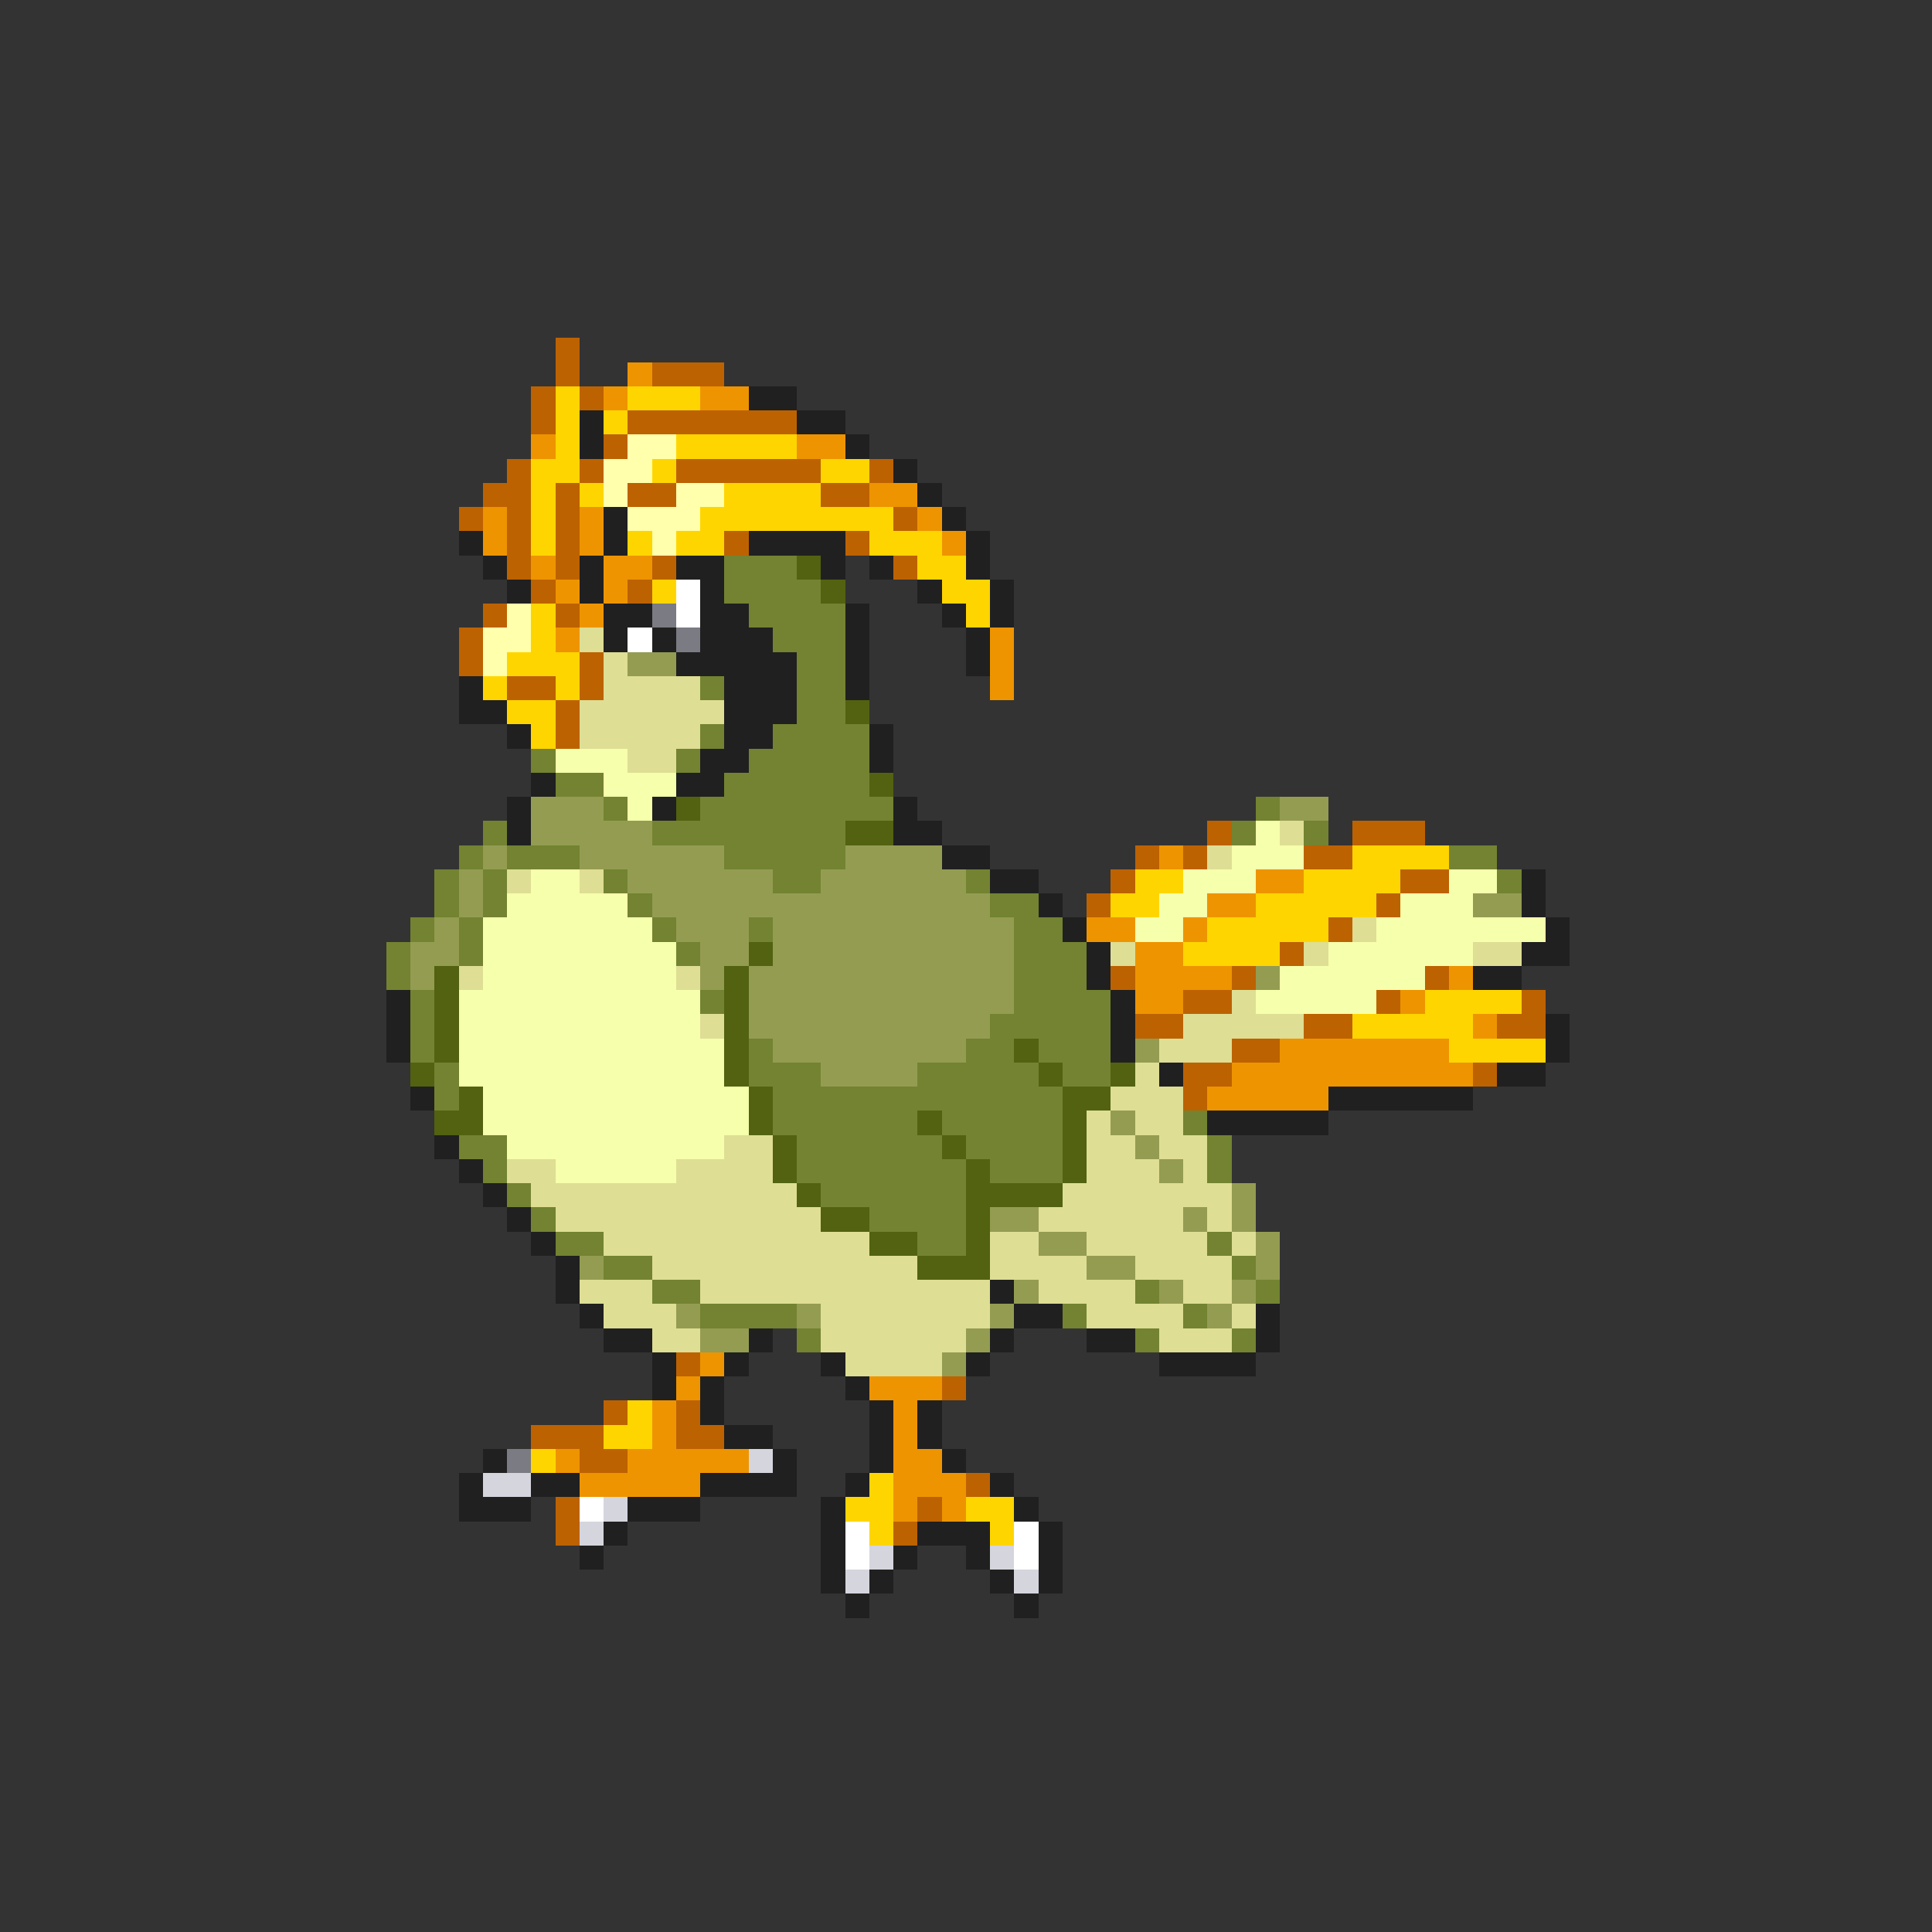 <svg xmlns="http://www.w3.org/2000/svg" viewBox="0 -0.5 80 80" shape-rendering="crispEdges">
<rect x="0" y="-0.5" width="80" height="80" fill="#333333" stroke="none"/>
<path stroke="#bd6200" d="M23 14h1M23 15h1M27 15h3M22 16h1M24 16h1M22 17h1M26 17h7M25 18h1M21 19h1M24 19h1M28 19h6M36 19h1M20 20h2M23 20h1M26 20h2M34 20h2M19 21h1M21 21h1M23 21h1M37 21h1M21 22h1M23 22h1M30 22h1M35 22h1M21 23h1M23 23h1M27 23h1M37 23h1M22 24h1M26 24h1M20 25h1M23 25h1M19 26h1M19 27h1M24 27h1M21 28h2M24 28h1M23 29h1M23 30h1M50 34h1M56 34h3M47 35h1M49 35h1M54 35h2M46 36h1M58 36h2M45 37h1M57 37h1M55 38h1M53 39h1M46 40h1M51 40h1M59 40h1M49 41h2M57 41h1M63 41h1M47 42h2M54 42h2M62 42h2M51 43h2M49 44h2M61 44h1M49 45h1M28 56h1M39 57h1M25 58h1M28 58h1M22 59h3M28 59h2M24 60h2M40 61h1M23 62h1M38 62h1M23 63h1M37 63h1" />
<path stroke="#ee9400" d="M26 15h1M25 16h1M29 16h2M22 18h1M33 18h2M36 20h2M20 21h1M24 21h1M38 21h1M20 22h1M24 22h1M39 22h1M22 23h1M25 23h2M23 24h1M25 24h1M24 25h1M23 26h1M41 26h1M41 27h1M41 28h1M48 35h1M52 36h2M50 37h2M45 38h2M49 38h1M47 39h2M47 40h4M60 40h1M47 41h2M58 41h1M61 42h1M53 43h7M51 44h10M50 45h5M29 56h1M28 57h1M36 57h3M27 58h1M37 58h1M27 59h1M37 59h1M23 60h1M26 60h5M37 60h2M24 61h5M37 61h3M37 62h1M39 62h1" />
<path stroke="#ffd500" d="M23 16h1M26 16h3M23 17h1M25 17h1M23 18h1M28 18h5M22 19h2M27 19h1M34 19h2M22 20h1M24 20h1M30 20h4M22 21h1M29 21h8M22 22h1M26 22h1M28 22h2M36 22h3M38 23h2M27 24h1M39 24h2M22 25h1M40 25h1M22 26h1M21 27h3M20 28h1M23 28h1M21 29h2M22 30h1M56 35h4M47 36h2M54 36h4M46 37h2M52 37h5M50 38h5M49 39h4M59 41h4M56 42h5M60 43h4M26 58h1M25 59h2M22 60h1M36 61h1M35 62h2M40 62h2M36 63h1M41 63h1" />
<path stroke="#202020" d="M31 16h2M24 17h1M33 17h2M24 18h1M35 18h1M37 19h1M38 20h1M25 21h1M39 21h1M19 22h1M25 22h1M31 22h4M40 22h1M20 23h1M24 23h1M28 23h2M34 23h1M36 23h1M40 23h1M21 24h1M24 24h1M29 24h1M38 24h1M41 24h1M25 25h2M29 25h2M35 25h1M39 25h1M41 25h1M25 26h1M27 26h1M29 26h3M35 26h1M40 26h1M28 27h5M35 27h1M40 27h1M19 28h1M30 28h3M35 28h1M19 29h2M30 29h3M21 30h1M30 30h2M36 30h1M29 31h2M36 31h1M22 32h1M28 32h2M21 33h1M27 33h1M37 33h1M21 34h1M37 34h2M39 35h2M41 36h2M63 36h1M43 37h1M63 37h1M44 38h1M64 38h1M45 39h1M63 39h2M45 40h1M61 40h2M16 41h1M46 41h1M16 42h1M46 42h1M64 42h1M16 43h1M46 43h1M64 43h1M48 44h1M62 44h2M17 45h1M55 45h6M50 46h5M18 47h1M19 48h1M20 49h1M21 50h1M22 51h1M23 52h1M23 53h1M41 53h1M24 54h1M42 54h2M52 54h1M25 55h2M31 55h1M41 55h1M45 55h2M52 55h1M27 56h1M30 56h1M34 56h1M40 56h1M48 56h4M27 57h1M29 57h1M35 57h1M29 58h1M36 58h1M38 58h1M30 59h2M36 59h1M38 59h1M20 60h1M32 60h1M36 60h1M39 60h1M19 61h1M22 61h2M29 61h4M35 61h1M41 61h1M19 62h3M26 62h3M34 62h1M42 62h1M25 63h1M34 63h1M38 63h3M43 63h1M24 64h1M34 64h1M37 64h1M40 64h1M43 64h1M34 65h1M36 65h1M41 65h1M43 65h1M35 66h1M42 66h1" />
<path stroke="#ffffac" d="M26 18h2M25 19h2M25 20h1M28 20h2M26 21h3M27 22h1M21 25h1M20 26h2M20 27h1" />
<path stroke="#738331" d="M30 23h3M30 24h4M31 25h4M32 26h3M33 27h2M29 28h1M33 28h2M33 29h2M29 30h1M32 30h4M22 31h1M28 31h1M31 31h5M23 32h2M30 32h6M25 33h1M29 33h8M52 33h1M20 34h1M27 34h8M51 34h1M54 34h1M19 35h1M21 35h3M30 35h5M60 35h2M18 36h1M20 36h1M25 36h1M32 36h2M40 36h1M62 36h1M18 37h1M20 37h1M26 37h1M41 37h2M17 38h1M19 38h1M27 38h1M31 38h1M42 38h2M16 39h1M19 39h1M28 39h1M42 39h3M16 40h1M42 40h3M17 41h1M29 41h1M42 41h4M17 42h1M41 42h5M17 43h1M31 43h1M40 43h2M43 43h3M18 44h1M31 44h3M38 44h5M44 44h2M18 45h1M32 45h12M32 46h6M39 46h5M49 46h1M19 47h2M33 47h6M40 47h4M50 47h1M20 48h1M33 48h7M41 48h3M50 48h1M21 49h1M34 49h6M22 50h1M36 50h4M23 51h2M38 51h2M50 51h1M25 52h2M51 52h1M27 53h2M47 53h1M52 53h1M29 54h4M44 54h1M49 54h1M33 55h1M47 55h1M51 55h1" />
<path stroke="#526210" d="M33 23h1M34 24h1M35 29h1M36 32h1M28 33h1M35 34h2M31 39h1M18 40h1M30 40h1M18 41h1M30 41h1M18 42h1M30 42h1M18 43h1M30 43h1M42 43h1M17 44h1M30 44h1M43 44h1M46 44h1M19 45h1M31 45h1M44 45h2M18 46h2M31 46h1M38 46h1M44 46h1M32 47h1M39 47h1M44 47h1M32 48h1M40 48h1M44 48h1M33 49h1M40 49h4M34 50h2M40 50h1M36 51h2M40 51h1M38 52h3" />
<path stroke="#ffffff" d="M28 24h1M28 25h1M26 26h1M24 62h1M35 63h1M42 63h1M35 64h1M42 64h1" />
<path stroke="#7b7b83" d="M27 25h1M28 26h1M21 60h1" />
<path stroke="#dede94" d="M24 26h1M25 27h1M25 28h4M24 29h6M24 30h5M26 31h2M53 34h1M50 35h1M21 36h1M24 36h1M56 38h1M46 39h1M54 39h1M61 39h2M19 40h1M28 40h1M51 41h1M29 42h1M49 42h5M48 43h3M47 44h1M46 45h3M45 46h1M47 46h2M30 47h2M45 47h2M48 47h2M21 48h2M28 48h4M45 48h3M49 48h1M22 49h11M44 49h7M23 50h11M43 50h6M50 50h1M25 51h11M41 51h2M45 51h5M51 51h1M27 52h11M41 52h4M47 52h4M24 53h3M29 53h12M43 53h4M49 53h2M25 54h3M34 54h7M45 54h4M51 54h1M27 55h2M34 55h6M48 55h3M35 56h4" />
<path stroke="#949c52" d="M26 27h2M22 33h3M53 33h2M22 34h5M20 35h1M24 35h6M35 35h4M19 36h1M26 36h6M34 36h6M19 37h1M27 37h14M61 37h2M18 38h1M28 38h3M32 38h10M17 39h2M29 39h2M32 39h10M17 40h1M29 40h1M31 40h11M52 40h1M31 41h11M31 42h10M32 43h8M47 43h1M34 44h4M46 46h1M47 47h1M48 48h1M51 49h1M41 50h2M49 50h1M51 50h1M43 51h2M52 51h1M24 52h1M45 52h2M52 52h1M42 53h1M48 53h1M51 53h1M28 54h1M33 54h1M41 54h1M50 54h1M29 55h2M40 55h1M39 56h1" />
<path stroke="#f6ffac" d="M23 31h3M25 32h3M26 33h1M52 34h1M51 35h3M22 36h2M49 36h3M60 36h2M21 37h5M48 37h2M58 37h3M20 38h7M47 38h2M57 38h7M20 39h8M55 39h6M20 40h8M53 40h6M19 41h10M52 41h5M19 42h10M19 43h11M19 44h11M20 45h11M20 46h11M21 47h9M23 48h5" />
<path stroke="#d5d5de" d="M31 60h1M20 61h2M25 62h1M24 63h1M36 64h1M41 64h1M35 65h1M42 65h1" />
</svg>